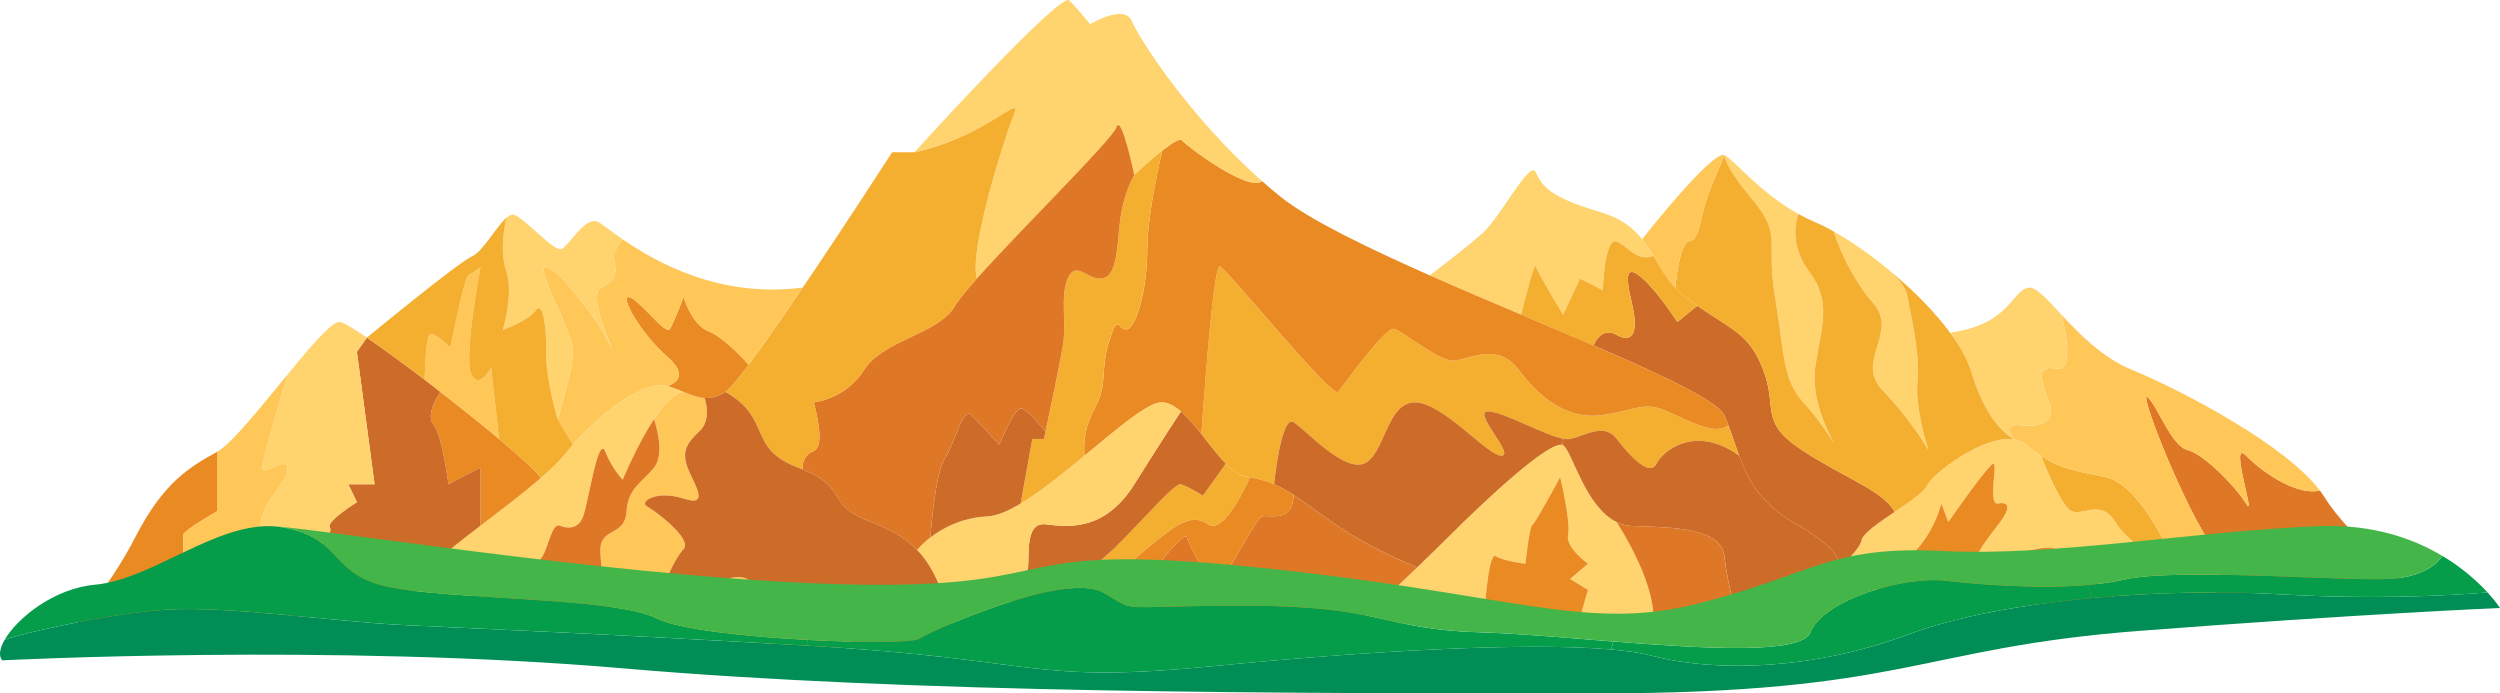 <svg id="_лой_2" xmlns="http://www.w3.org/2000/svg" width="1080" height="299.56" viewBox="0 0 1080 299.56"><g id="Mountains06_244202422"><g id="Mountains06_244202422-2"><g><path d="M953.15 232.18c-12.43-20.2-29.59-64.37-25.29-60.52 4.27 3.86 10.21 21.02 17.11 22.74 6.9 1.7 20.61 15.44 25.34 23.16 4.71 7.72-7.72-28.56.0-20.71s22.54 17.5 31.85 15.03c.64.82 1.21 1.65 1.72 2.47 12.56 19.94 35.66 34.73 35.69 38.59.0 1.96-39.93 2.42-83.83 3.89.0.0 9.83-4.45-2.6-24.65z" fill="#de7827"/><path d="M909.1 205.99c14.36 2.8 26.73 28.41 32.47 42.32.0.0-21.87-12.74-27.86-22.8-5.97-10.03-14.15-2.39-18.96-4.73-4.66-2.29-12.56-22.59-13.04-23.88 6.9 4.66 12.07 6.1 27.4 9.08z" fill="#f4af31"/><path d="M872.26 183.68c7.56.85 16.67-.44 12.97-9.85-3.68-9.44-5.84-16.31 3.16-14.59 8.83 1.7 2.42-22.36 2.16-23.29 7.59 8.16 17.55 18.5 30.23 23.72 22.41 9.26 66.72 32.7 81.38 52.2-9.31 2.47-24.13-7.18-31.85-15.03s4.71 28.43.0 20.71c-4.73-7.72-18.45-21.46-25.34-23.16-6.9-1.72-12.84-18.89-17.11-22.74-4.3-3.86 12.86 40.32 25.29 60.52 12.43 20.2 2.6 24.65 2.6 24.65-3.58.13-7.18.26-10.78.39.0.0-1.21-3.6-3.4-8.9-5.74-13.92-18.11-39.52-32.47-42.32-15.33-2.98-20.51-4.43-27.4-9.08-.03-.03-.03-.05-.03-.05-2.01-1.34-4.19-2.98-6.79-5.02-1.36-1.05-2.96-1.7-4.73-1.98v-.03l-.03-.03c-.36-.49-5.15-6.95 2.14-6.12z" fill="#ffc658"/><path d="M872.26 262c-9.93 1.21-17.98 2.68-23.1 4.45-6.41 2.21-16.06 3.71-27.68 4.66 2.08-3.78 10.99-18.6 21.48-17.11 11.99 1.72 23.08 8.7 29.31 8z" fill="#de7827"/><path d="M872.26 183.68c-7.28-.82-2.5 5.63-2.14 6.12-.67-.31-11.55-5.79-18.4-28.84-1.6-5.33-4.79-11.06-9.03-16.88l.67-.49c25.09-3.86 25.73-18.01 32.8-19.3 3.24-.59 7.95 4.73 14.38 11.63v.03c.26.93 6.66 24.98-2.16 23.29-9.01-1.72-6.84 5.15-3.16 14.59 3.71 9.42-5.4 10.7-12.97 9.85z" fill="#ffd36d"/><path d="M832.43 209.85c2.26-5.09 24.57-22.23 37.72-19.99 1.78.28 3.37.93 4.73 1.98 2.6 2.03 4.79 3.68 6.79 5.02.0.0.0.03.03.05.49 1.29 8.39 21.59 13.04 23.88 4.81 2.34 12.99-5.3 18.96 4.73 5.99 10.06 27.86 22.8 27.86 22.8 2.19 5.3 3.4 8.9 3.4 8.9-10.52.41-21.1.87-31.26 1.42.0.0-17.16-15.77-24.03-20.69-6.84-4.91-24.01 4.91-32.16 5.61-8.13.72-.85-8.41 5.58-16.75 6.43-8.31 4.3-10.11.0-9.29-4.3.8-.44-15.82-1.72-17.21-1.31-1.36-19.71 25.21-19.71 25.21l-3.01-8s-3.86 16.78-17.68 26.04c-13.82 9.29-14.46 28.43-14.46 28.43-12.25.54-25.83.64-39.7.51v-.03s17.34-15.62 28.38-27.25c5.02-5.3 8.72-9.78 8.93-11.58.33-3.04 7.38-7.82 14.38-12.53 6.36-4.3 12.68-8.49 13.92-11.27z" fill="#ffd36d"/><path d="M863.1 217.52c4.3-.82 6.43.98.0 9.29-6.43 8.34-13.71 17.47-5.58 16.75 8.16-.69 25.32-10.52 32.16-5.61 6.87 4.91 24.03 20.69 24.03 20.69-15.36.87-29.72 1.96-41.45 3.37-6.23.69-17.32-6.28-29.31-8-10.5-1.49-19.4 13.33-21.48 17.11-4.68.39-9.7.67-14.95.87.0.0.64-19.14 14.46-28.43 13.82-9.26 17.68-26.04 17.68-26.04l3.01 8s18.4-26.58 19.71-25.21c1.29 1.39-2.57 18.01 1.72 17.21z" fill="#e98a23"/><path d="M824.07 128.36c.75 5.4 5.58 24.01 4.3 36.02-1.26 11.68 4.37 29.02 4.68 29.97-.54-.9-7.72-13.3-19.68-25.68-12.45-12.86 7.28-24.88-4.3-37.95-11.3-12.79-16.62-29.92-16.88-30.72 7.59 4.27 16.36 10.39 24.8 17.44.1.1.18.18.28.26l.03.03c1.26 1.16 6.15 5.94 6.77 10.63z" fill="#ffd36d"/><path d="M778.4 194.41c18.65 12.22 34.73 17.37 39.88 26.37l.23.33c-7 4.71-14.05 9.49-14.38 12.53-.21 1.8-3.91 6.28-8.93 11.58l-1.36-1.29s3.86-5.15-18.65-18.01c-14.59-8.34-19.99-18.55-23.88-29.07.0.0-.03.0-.03-.03-1.62-4.4-3.01-8.83-4.68-13.2-.49-1.34-1.03-2.68-1.6-4.01-2.7-6.2-26.4-17.34-56.58-30.36.0.0 3.01-8.46 9.93-4.61 6.95 3.86 9.7-.85 6.61-13.71-3.11-12.86-2.16-16.57 4.43-10.86 6.61 5.71 15.21 19.01 15.21 19.01l8.65-7c14.87 10.39 22.49 12.09 28.43 27.58 6.43 16.72-1.93 22.51 16.72 34.73z" fill="#cc6c28"/><path d="M792.42 191.63c-2.39-3.83-7.18-11.04-13.38-17.8-9.01-9.88-8.13-20.58-12.22-45.41-4.09-24.8 3.22-26.63-9.65-42.07C744.31 70.91 745 67.05 745 67.05c4.48 2.26 14.97 15.98 31.9 25.37.0.0-5.15 11.94 4.71 25.03 9.88 13.12 5.15 23.77 2.57 40.94-1.98 13.17 4.94 27.4 8.23 33.24z" fill="#ffd36d"/><path d="M793.99 194.23c-.21-.33-.69-1.18-1.42-2.37.67 1.21 1.18 2.03 1.42 2.37zm30.08-65.87c-.62-4.68-5.51-9.47-6.77-10.63 9.6 8.03 18.78 17.26 25.39 26.35 4.25 5.81 7.44 11.55 9.03 16.88 6.84 23.05 17.73 28.53 18.4 28.84l.03.03v.03c-13.15-2.24-35.46 14.9-37.72 19.99-1.24 2.78-7.56 6.97-13.92 11.27l-.23-.33c-5.15-9.01-21.23-14.15-39.88-26.37-18.65-12.22-10.29-18.01-16.72-34.73-5.94-15.49-13.56-17.19-28.43-27.58-1.18-.8-2.44-1.7-3.73-2.65-2.24-1.65-4.14-3.4-5.79-5.2.0.0 1.72-19.76 6.02-20.04 4.27-.28 4.71-9.73 7.28-17.44s7.98-19.71 7.98-19.71c0 0-.69 3.86 12.17 19.3 12.86 15.44 5.56 17.26 9.65 42.07 4.09 24.83 3.22 35.53 12.22 45.41 6.2 6.77 10.99 13.97 13.38 17.8-3.29-5.84-10.21-20.07-8.23-33.24 2.57-17.16 7.31-27.81-2.57-40.94-9.85-13.1-4.71-25.03-4.71-25.03 2.32 1.29 4.73 2.5 7.28 3.58 2.44 1.03 5.15 2.39 8 3.99v.03c.26.8 5.58 17.93 16.88 30.72 11.58 13.07-8.16 25.09 4.3 37.95 11.96 12.38 19.14 24.78 19.68 25.68-.31-.95-5.94-18.29-4.68-29.97 1.29-12.02-3.55-30.62-4.3-36.02z" fill="#f4af31"/><path d="M709.39 103.33s30.52-38.85 35.61-36.28c0 0-5.4 11.99-7.98 19.71s-3.01 17.16-7.28 17.44c-4.3.28-6.02 20.04-6.02 20.04-4.09-4.43-6.74-9.16-9.47-13.71-1.52-2.47-3.04-4.91-4.86-7.2z" fill="#ffc658"/><path d="M698.36 225.54c.77 1.13 18.83 28.69 15.49 45.54v.03c-11.86-.46-22.85-.95-32.16-1.34v-.03l4.32-14.87-7.72-4.73 7.72-6.59s-9.88-7.13-8.59-12.5c1.29-5.38-3.42-24.93-3.42-24.93.0.0-10.73 20.02-12.02 20.69-1.29.69-2.98 16.75-2.98 16.75.0.0-9.44-1.13-12.86-3.29-3.45-2.16-5.15 28.74-5.15 28.74v.03c-14.15.13-33.35.46-54.93.95v-.03s12.89-12.04 25.88-24.57c5.12-4.94 10.29-9.96 14.67-14.33 14.92-14.9 42.5-40.68 48.37-38.85.21.08.36.15.51.28 3.91 3.34 9.57 26.55 22.87 33.04v.03z" fill="#ffd36d"/><path d="M713.84 271.09c3.34-16.85-14.72-44.41-15.49-45.54 2.01.98 4.22 1.6 6.61 1.67 18.11.64 38.8.64 40.03 13.51 1.24 12.86 7.02 31.52 7.02 31.52v.03c-13.07-.28-26.06-.69-38.18-1.16v-.03z" fill="#de7827"/><path d="M709.39 103.33c1.83 2.29 3.34 4.73 4.86 7.2-6.87 2.78-10.68-4.04-15.9-6.18-5.2-2.16-5.92 21.05-5.92 21.05l-9.88-5.07-7.28 15.59s-11.14-18.29-11.78-20.87c-.64-2.57-6.36 20.87-6.36 20.87-13.2-5.58-26.68-11.3-39.49-16.96v-.03s16.03-12.02 23.1-18.45c7.08-6.43 19.94-30.88 22.51-26.37 2.57 4.5 3.22 10.29 27.66 17.37 9.24 2.68 14.54 6.92 18.47 11.84z" fill="#ffd36d"/><path d="M709.39 120.08c-6.59-5.71-7.54-2.01-4.43 10.86 3.09 12.86.33 17.57-6.61 13.71-6.92-3.86-9.93 4.61-9.93 4.61-9.91-4.27-20.51-8.75-31.29-13.33.0.0 5.71-23.44 6.36-20.87.64 2.57 11.78 20.87 11.78 20.87l7.28-15.59 9.88 5.07s.72-23.21 5.92-21.05c5.22 2.14 9.03 8.95 15.9 6.18 2.73 4.55 5.38 9.29 9.47 13.71 1.65 1.8 3.55 3.55 5.79 5.2 1.29.95 2.55 1.85 3.73 2.65l-8.65 7s-8.59-13.3-15.21-19.01z" fill="#f4af31"/><path d="M698.43 189.63c-5.58-7.33-13.71-1.24-20.15.0-.8.15-1.78.1-2.91-.1-8.13-1.42-23.93-10.7-31.83-11.76-9.01-1.21 11.14 18.78 5.15 19.09-6.02.28-25.32-23.03-37.54-23.03s-13.07 23.16-22.08 26.48c-9.01 3.34-24.88-14.49-30.26-17.91-5.4-3.42-8.44 26.81-8.44 26.81-3.37-1.47-6.46-2.26-10.39-3.06-.69-.15-1.42-.28-2.16-.44-2.73-.51-5.48-2.55-8.28-5.38-3.47-3.52-7.02-8.28-10.57-12.79.0.0 4.94-73.33 7.92-72.48 3.01.87 48.47 57.04 51.05 54.26 2.57-2.8 20.58-28.53 24.44-27.25 3.86 1.29 19.3 14.15 25.73 13.74 6.43-.44 18.86-8.16 27.86 3.86 9.01 11.99 21.02 21.74 36.02 19.66 15-2.08 18.01-6.2 28.3-1.57 10.27 4.63 21.3 10.47 26.3 5.87 1.67 4.37 3.06 8.8 4.68 13.2-18.73-13.4-32.7-2.42-35.69 3.47-3.01 5.92-11.58-3.32-17.16-10.68z" fill="#f4af31"/><path d="M688.42 149.26c30.18 13.02 53.88 24.16 56.58 30.36.57 1.34 1.11 2.68 1.6 4.01-4.99 4.61-16.03-1.24-26.3-5.87-10.29-4.63-13.3-.51-28.3 1.57-15 2.08-27.02-7.67-36.02-19.66-9.01-12.02-21.43-4.3-27.86-3.86-6.43.41-21.87-12.45-25.73-13.74-3.86-1.29-21.87 24.44-24.44 27.25-2.57 2.78-48.04-53.39-51.05-54.26-2.98-.85-7.92 72.48-7.92 72.48-2.93-3.71-5.87-7.23-8.83-9.78-2.78-2.39-5.56-3.94-8.34-3.94-5.92.0-19.01 11.27-33.24 23.03.0.0-1.7-9.31 4.3-20.45 6.02-11.17 2.16-15.44 6.25-28.87 4.12-13.4 4.04-4.17 7.9-5.3 3.86-1.13 8.59-17.29 8.59-34.01s6.28-42.09 6.54-43.17v-.03c3.96-3.11 7.59-5.45 8.46-4.4 2.14 2.57 28.48 22.41 34.63 17.65 2.6 2.32 5.27 4.58 8.03 6.79 12.04 9.67 36.66 21.64 64.37 33.91 12.81 5.66 26.3 11.37 39.49 16.96 10.78 4.58 21.38 9.06 31.29 13.33z" fill="#e98a23"/><path d="M686.01 254.88l-4.32 14.87v.03c-8.65-.36-15.88-.64-21-.75-4.25-.08-11.04-.08-19.71.0V269s1.7-30.9 5.15-28.74c3.42 2.16 12.86 3.29 12.86 3.29.0.0 1.7-16.06 2.98-16.75 1.29-.67 12.02-20.69 12.02-20.69.0.0 4.71 19.55 3.42 24.93-1.29 5.38 8.59 12.5 8.59 12.5l-7.72 6.59 7.72 4.73z" fill="#e98a23"/><path d="M698.36 225.52c-13.3-6.48-18.96-29.69-22.87-33.04-.15-.13-.31-.21-.51-.28l.41-2.68c1.13.21 2.11.26 2.91.1 6.43-1.24 14.56-7.33 20.15.0 5.58 7.36 14.15 16.6 17.16 10.68 2.98-5.89 16.96-16.88 35.69-3.47.0.03.03.03.03.03 3.89 10.52 9.29 20.74 23.88 29.07 22.51 12.86 18.65 18.01 18.65 18.01l1.36 1.29c-11.04 11.63-28.38 27.25-28.38 27.25v.03c-4.91-.05-9.85-.13-14.79-.23v-.03s-5.79-18.65-7.02-31.52c-1.24-12.86-21.92-12.86-40.03-13.51-2.39-.08-4.61-.69-6.61-1.67v-.03z" fill="#cc6c28"/><path d="M558.83 213.86c-3.27-2.11-5.92-3.58-8.44-4.66.0.0 3.04-30.23 8.44-26.81 5.38 3.42 21.25 21.25 30.26 17.91 9.01-3.32 9.85-26.48 22.08-26.48s31.52 23.31 37.54 23.03c5.99-.31-14.15-20.3-5.15-19.09 7.9 1.05 23.7 10.34 31.83 11.76l-.41 2.68c-5.87-1.83-33.45 23.95-48.37 38.85-4.37 4.37-9.55 9.39-14.67 14.33l-.77-.8s-20.58-7.72-39.24-21.51c-5.45-4.01-9.62-6.97-13.1-9.21z" fill="#cc6c28"/><path d="M611.16 244.58l.77.8c-12.99 12.53-25.88 24.57-25.88 24.57v.03c-33.24.75-72.15 1.9-106.93 3.32v-.03s31.93-46.62 33.63-41.09c1.72 5.53 10.29 20.09 12.86 20.33 2.57.21 16.57-28.64 19.66-29.43 3.09-.8 13.28 2.93 13.56-9.21 3.47 2.24 7.64 5.2 13.1 9.21 18.65 13.79 39.24 21.51 39.24 21.51z" fill="#de7827"/><path d="M545.24 78.27c-6.15 4.76-32.5-15.08-34.63-17.65-.87-1.05-4.5 1.29-8.46 4.4v.03c-5.71 4.48-12.12 10.57-12.12 10.57.0.0-5.58-27.02-7.72-20.58-1.72 5.15-41.19 43.95-60.28 65.3-3.68-11.89 12.25-61.88 15.69-70.01 3.42-8.16-3.01-.87-17.6 6.43-14.56 7.28-25.09 9.01-25.09 9.01.0.0 63.04-69.47 66.9-65.61 3.86 3.86 9.01 10.29 9.01 10.29.0.0 14.79-9.01 18.01-1.29 2.96 7.13 24.62 41.17 56.3 69.11z" fill="#ffd36d"/><path d="M537.83 205.71c.75.15 1.47.28 2.16.44-.31.69-11.04 25.5-18.24 20.35-7.28-5.22-14.15.49-27.02 11.09-12.86 10.63-40.73 36.79-40.73 36.79-3.34.18-6.61.33-9.8.51v-.03s17.52-24.29 27.81-30.28c10.29-6.02 34.68-36.46 38.13-35.38 3.47 1.05 9.47 4.91 9.47 4.91l9.93-13.79c2.8 2.83 5.56 4.86 8.28 5.38z" fill="#f4af31"/><path d="M529.55 200.33l-9.93 13.79s-5.99-3.86-9.47-4.91c-3.45-1.08-27.84 29.36-38.13 35.38-10.29 5.99-27.81 30.28-27.81 30.28v.03c-6.12.31-11.94.64-17.39.98.0.0 16.9-24.44 17.34-31.29.41-6.87-.82-19.01 7.51-18.09 8.34.93 25.06 3.94 38.36-17.29 13.3-21.23 20.12-31.44 20.12-31.44 2.96 2.55 5.89 6.07 8.83 9.78 3.55 4.5 7.1 9.26 10.57 12.79z" fill="#cc6c28"/><path d="M494.73 237.59c12.86-10.6 19.73-16.31 27.02-11.09 7.2 5.15 17.93-19.66 18.24-20.35 3.94.8 7.02 1.6 10.39 3.06 2.52 1.08 5.17 2.55 8.44 4.66-.28 12.14-10.47 8.41-13.56 9.21-3.09.8-17.08 29.64-19.66 29.43-2.57-.23-11.14-14.79-12.86-20.33-1.7-5.53-33.63 41.09-33.63 41.09v.03c-8.7.33-17.11.72-25.11 1.08.0.0 27.86-26.17 40.73-36.79z" fill="#e98a23"/><path d="M510.15 177.76s-6.82 10.21-20.12 31.44c-13.3 21.23-30.03 18.22-38.36 17.29-8.34-.93-7.1 11.22-7.51 18.09-.44 6.84-17.34 31.29-17.34 31.29-5.15.31-9.96.64-14.36.98v-.03c-4.01-20.25-8.95-31.67-16.24-39.21l.03-.03s1.93-2.5 5.69-5.4c4.99-3.89 13.25-8.54 24.62-9.11 3.99-.21 8.93-2.32 14.38-5.56 8.54-5.09 18.32-12.99 27.63-20.66 14.23-11.76 27.32-23.03 33.24-23.03 2.78.0 5.56 1.54 8.34 3.94z" fill="#ffd36d"/><path d="M502.14 65.04c-.26 1.08-6.54 26.81-6.54 43.17s-4.73 32.88-8.59 34.01c-3.86 1.13-3.78-8.1-7.9 5.3-4.09 13.43-.23 17.7-6.25 28.87-5.99 11.14-4.3 20.45-4.3 20.45-9.31 7.67-19.09 15.57-27.63 20.66l5.04-27.89h5.02s.26-1.16.67-3.14c1.7-7.92 6.1-28.84 7.49-37.1 1.72-10.29-1.29-21.02 2.14-29.05 3.45-8.03 8.16.31 14.15.0 6.02-.31 6.87-8.26 8.16-22.41 1.29-14.15 6.43-22.31 6.43-22.31.0.0 6.41-6.1 12.12-10.57z" fill="#f4af31"/><path d="M490.03 75.62s-5.15 8.16-6.43 22.31c-1.29 14.15-2.14 22.1-8.16 22.41-5.99.31-10.7-8.03-14.15.0-3.42 8.03-.41 18.76-2.14 29.05-1.39 8.26-5.79 29.18-7.49 37.1.0.0-7.95-10.09-10.73-10.09s-9.24 15.69-9.24 15.69c0 0-8.13-8.85-11.99-12.76-3.86-3.91-7.31 12.5-11.58 18.86-4.3 6.38-6.2 33.99-6.2 33.99-3.76 2.91-5.69 5.4-5.69 5.4l-.03.03c-5.33-5.58-11.96-9.03-20.48-12.32-19.35-7.49-9.03-14.38-28.97-22.49.0.0-.82-5.81 4.76-7.98 5.56-2.14.0-21 0-21 0 0 13.71-1.29 21.87-14.15 8.13-12.86 32.26-15.44 39.06-27.45 1.36-2.39 4.84-6.61 9.57-11.89 19.09-21.36 58.56-60.16 60.28-65.3 2.14-6.43 7.72 20.58 7.72 20.58z" fill="#de7827"/><path d="M451.66 186.49c-.41 1.98-.67 3.14-.67 3.14h-5.02l-5.04 27.89c-5.45 3.24-10.39 5.35-14.38 5.56-11.37.57-19.63 5.22-24.62 9.11.0.0 1.9-27.61 6.2-33.99 4.27-6.36 7.72-22.77 11.58-18.86 3.86 3.91 11.99 12.76 11.99 12.76.0.0 6.46-15.69 9.24-15.69s10.73 10.09 10.73 10.09z" fill="#cc6c28"/><path d="M420.12 56.76c14.59-7.31 21.02-14.59 17.6-6.43-3.45 8.13-19.37 58.12-15.69 70.01-4.73 5.27-8.21 9.49-9.57 11.89-6.79 12.02-30.93 14.59-39.06 27.45-8.16 12.86-21.87 14.15-21.87 14.15.0.0 5.56 18.86.0 21-5.58 2.16-4.76 7.98-4.76 7.98-.59-.26-1.24-.49-1.9-.75-22.51-8.41-10.93-21.15-31.52-32.73 1.7-1.08 5.3-5.43 10.03-11.78h.03c6.36-8.52 14.77-20.63 23.34-33.29h.03c18.94-27.94 38.62-58.48 38.62-58.48h9.65s10.52-1.72 25.09-9.01z" fill="#f4af31"/><path d="M323.4 250.58c7.95 5.99 11.4 17.65 20.4 21.9 9.01 4.27 44.64 6.69 44.64 6.69-31.26 2.86-80.48-3.34-123.11-7.28.0.0-7.72-30.75-5.58-37.18 2.14-6.43 10.29-3.86 10.96-13.92.64-10.09 6.61-12.22 11.84-18.73 5.2-6.48.0-20.94.0-20.94l-.03-.03c4.22-6.41 8.8-11.53 12.74-11.76 3.27 1.31 6.18 2.42 9.11 2.6.21.62 3.24 9.37-2.16 14.33-5.58 5.15-7.74 8.9-5.15 15.8 2.57 6.92 10.14 17.21-1.8 13.35-11.91-3.86-19.22 1.52-15.77 3.34 3.42 1.8 19.99 14.25 15.77 18.53-4.19 4.3-12.79 22.74-7.2 23.59 5.58.85 27.38-16.29 35.35-10.29z" fill="#ffc658"/><path d="M306.06 143.11c7.05 2.75 16.72 13.71 17.32 14.43-4.73 6.36-8.34 10.7-10.03 11.78-3.29 2.11-6.15 2.78-8.98 2.6-2.93-.18-5.84-1.29-9.11-2.6-2.14-.85-4.43-1.78-7-2.57.0.0 11.37-2.8.0-12.66-11.35-9.85-20.79-26.55-16.49-25.73 4.27.85 15.85 16.6 17.57 13.87 1.72-2.73 5.99-13.89 5.99-13.89.0.0 3.45 11.94 10.73 14.77z" fill="#e98a23"/><path d="M343.81 272.47c-9.01-4.25-12.45-15.9-20.4-21.9-7.98-5.99-29.77 11.14-35.35 10.29-5.58-.85 3.01-19.3 7.2-23.59 4.22-4.27-12.35-16.72-15.77-18.53-3.45-1.83 3.86-7.2 15.77-3.34 11.94 3.86 4.37-6.43 1.8-13.35-2.6-6.9-.44-10.65 5.15-15.8 5.4-4.97 2.37-13.71 2.16-14.33 2.83.18 5.69-.49 8.98-2.6 20.58 11.58 9.01 24.31 31.52 32.73.67.26 1.31.49 1.9.75 19.94 8.1 9.62 15 28.97 22.49 8.52 3.29 15.15 6.74 20.48 12.32 7.28 7.54 12.22 18.96 16.24 39.21v.03c-7.9.59-14.46 1.21-19.35 1.83-1.49.18-3.06.36-4.66.49.0.0-35.64-2.42-44.64-6.69z" fill="#cc6c28"/><path d="M288.26 166.75c2.57.8 4.86 1.72 7 2.57-3.94.23-8.52 5.35-12.74 11.76-7.28 11.14-13.51 26.19-13.51 26.19.0.0-4.55-4.73-7.54-12.22-3.01-7.51-7.31 22.08-9.52 28.02-2.24 5.94-7.2 5.2-10.21 4.01-3.01-1.18-4.71 8.05-6.87 12.35-2.14 4.27-6.43 7.28-17.62 7.28s-17.73 21.46-17.73 21.46v1c-11.42.0-23.44-.41-35.38-1 0 0 17.98-14.59 21.84-22.31 1.67-3.37 10.83-10.55 21.59-18.78 8.7-6.64 18.42-14.02 26.09-20.61 4.58-3.99 8.41-7.67 10.86-10.78.93-1.18 1.93-2.39 2.98-3.6 12.04-13.84 31.29-28.3 40.76-25.34z" fill="#ffd36d"/><path d="M271.76 128.36c-4.3-.82 5.15 15.88 16.49 25.73 11.37 9.85.0 12.66.0 12.66-9.47-2.96-28.71 11.5-40.76 25.34l-6.61-10.99s7.2-22.72 6.61-30.44c-.62-7.72-16.9-36.46-11.55-35.17s11.78 10.57 18.22 18.58c5.35 6.66 9.55 15.05 10.78 17.65-1.98-4.37-10.93-25.03-5.2-27.48 6.43-2.75 6.87-7.46 5.58-11.32-1.24-3.68 3.24-9.06 3.65-9.55 14.41 9.91 41.89 25.52 77.75 20.87-8.57 12.66-16.98 24.78-23.34 33.29h-.03c-.59-.72-10.27-11.68-17.32-14.43-7.28-2.83-10.73-14.77-10.73-14.77.0.0-4.27 11.17-5.99 13.89-1.72 2.73-13.3-13.02-17.57-13.87z" fill="#ffc658"/><path d="M232.94 205.66l.72.82c-7.67 6.59-17.39 13.97-26.09 20.61v-25.03l-13.87 7.15s-2.57-21.23-6.43-25.73c-3.86-4.5 3.01-14.15 3.01-14.15 8.98 6.95 17.93 14.13 25.32 20.3 9.06 7.56 15.75 13.64 17.34 16.03z" fill="#e98a23"/><path d="M254.16 134.08c-6.43-8-12.86-17.29-18.22-18.58s10.93 27.45 11.55 35.17c.59 7.72-6.61 30.44-6.61 30.44.0.0-5.15-17.16-4.94-28.56.21-11.37-1.49-22.9-4.5-18.47-3.01 4.43-14.2 8.44-14.2 8.44.0.0 4.76-15.88 1.47-25.29-3.32-9.44.0-23.1.0-23.1 1.21-1.05 2.32-1.62 3.29-1.34 4.5 1.29 17.37 16.08 20.58 14.79 3.22-1.29 10.29-14.79 16.08-11.58 1.54.87 5.04 3.73 10.32 7.38-.41.49-4.89 5.87-3.65 9.55 1.29 3.86.85 8.57-5.58 11.32-5.74 2.44 3.22 23.1 5.2 27.48-1.24-2.6-5.43-10.99-10.78-17.65z" fill="#ffd36d"/><path d="M207.57 202.05v25.03c-10.75 8.23-19.91 15.41-21.59 18.78-3.86 7.72-21.84 22.31-21.84 22.31-13.43-.64-26.76-1.49-39.01-2.19v-.03s-.26-13.02 6.18-21.38c6.43-8.36 12.86-14.15 11.14-16.72s11.73-10.93 11.73-10.93l-3.71-7.72h11.35l-7.64-57.25 4.32-6.1c6.77 4.61 15.67 11.14 24.96 18.19 2.26 1.75 4.55 3.5 6.82 5.27.0.0-6.87 9.65-3.01 14.15 3.86 4.5 6.43 25.73 6.43 25.73l13.87-7.15z" fill="#cc6c28"/><path d="M194.58 150.23s5.99-30.44 7.72-31.31c1.7-.85 5.27-3.42 5.27-3.42.0.0-7.44 39.29-3.99 46.24 3.42 6.95 8.57-2.93 8.57-2.93l3.45 30.82c-7.38-6.18-16.34-13.35-25.32-20.3-2.26-1.78-4.55-3.52-6.82-5.27.0.0.18-19.81 2.65-19.81s8.46 5.99 8.46 5.99z" fill="#ffc658"/><path d="M207.57 115.5s-3.58 2.57-5.27 3.42c-1.72.87-7.72 31.31-7.72 31.31.0.0-6.02-5.99-8.46-5.99s-2.65 19.81-2.65 19.81c-9.29-7.05-18.19-13.59-24.96-18.19v-.03s39.42-32.47 45.36-35.04c4.66-2.01 10.42-12.79 14.85-16.67.0.0-3.32 13.66.0 23.1 3.29 9.42-1.47 25.29-1.47 25.29.0.0 11.19-4.01 14.2-8.44 3.01-4.43 4.71 7.1 4.5 18.47-.21 11.4 4.94 28.56 4.94 28.56l6.61 10.99c-1.05 1.21-2.06 2.42-2.98 3.6-2.44 3.11-6.28 6.79-10.86 10.78l-.72-.82c-1.6-2.39-8.28-8.46-17.34-16.03l-3.45-30.82s-5.15 9.88-8.57 2.93c-3.45-6.95 3.99-46.24 3.99-46.24z" fill="#f4af31"/><path d="M282.54 181.11s5.2 14.46.0 20.94c-5.22 6.51-11.19 8.65-11.84 18.73-.67 10.06-8.83 7.49-10.96 13.92-2.14 6.43 5.58 37.18 5.58 37.18-20.53-1.88-39.52-3.27-54.26-2.86-3.76.1-7.62.15-11.55.15v-1s6.51-21.46 17.73-21.46 15.49-3.01 17.62-7.28c2.16-4.3 3.86-13.53 6.87-12.35 3.01 1.18 7.98 1.93 10.21-4.01 2.21-5.94 6.51-35.53 9.52-28.02 2.98 7.49 7.54 12.22 7.54 12.22.0.0 6.23-15.05 13.51-26.19l.03.03z" fill="#de7827"/><path d="M131.31 244.58c-6.43 8.36-6.18 21.38-6.18 21.38v.03c-4.79-.28-9.42-.54-13.82-.75-1.36-7.64 10.34-33.06 10.34-33.06.0.0-9.01 6.61-12.22 7.9-3.22 1.29 1.93-9.01 3.86-17.01 1.93-8 11.58-15.8 10.96-21.02-.62-5.2-10.96 4.58-10.96.0s10.63-39.19 10.96-40.29v-.03c10.03-12.2 19.19-22.95 22.49-22.64 1.47.13 5.79 2.7 11.76 6.74v.03l-4.32 6.1 7.64 57.25h-11.35l3.71 7.72s-13.46 8.36-11.73 10.93-4.71 8.36-11.14 16.72z" fill="#ffd36d"/><path d="M94 195.05v25.73s-14.79 8.34-14.79 10.27v10.32c0 .64-8.36 3.22-8.36 7.08V266c-21.23 2.6-40.52 6.25-40.52 6.25.0.0 16.08-16.72 28.3-40.52 12.22-23.8 23.8-30.23 35.38-36.66z" fill="#e98a23"/><path d="M77.92 265.17c-2.37.26-4.73.54-7.08.82v-17.55c0-3.86 8.36-6.43 8.36-7.08v-10.32c0-1.93 14.79-10.27 14.79-10.27v-25.73c6.18-3.42 18.76-19.32 30.26-33.29-.33 1.11-10.96 35.82-10.96 40.29s10.34-5.2 10.96.0c.62 5.22-9.03 13.02-10.96 21.02-1.93 8-7.08 18.29-3.86 17.01 3.22-1.29 12.22-7.9 12.22-7.9.0.0-11.71 25.42-10.34 33.06-13.95-.67-25.7-.9-33.4-.08z" fill="#ffc658"/></g><g><path d="M985.27 256.75c49.49 2.95 89.35-.82 89.35-.82 3.62 3.97 5.38 6.72 5.38 6.72.0.0-58.88 2.46-155.33 9.85-96.49 7.37-100.67 27.06-235.59 27.06s-294.56.0-420.02-10.84c-125.5-10.81-268.05-3.45-268.05-3.45-1.68-1.79-1.2-4.96.9-8.68v-.02c1.29-1.49 43.6-11.48 69.94-13.19 26.47-1.71 71.7 5.08 101.57 6.6 29.87 1.54 72.56 3.03 175 8.93 102.43 5.9 95.63 16.72 175.86 8.85 67.23-6.6 135.06-10.42 171.81-7.17 7.14.64 13.13 1.54 17.69 2.73 28.19 7.39 70.02 5.9 111-9.35 20.92-7.79 49.45-12.9 78.93-15.62 28.23-2.6 57.33-3.03 81.56-1.59z" fill="#008d56"/><path d="M917.83 250.35c23.89-5.41 102.43 1.49 117.8-.5 15.36-1.96 19.45-9.72 19.45-9.72 9 5.36 15.45 11.36 19.54 15.8.0.0-39.85 3.77-89.35.82-24.23-1.44-53.33-1.02-81.56 1.59l-1.64-5.65c5.6-.5 10.93-1.24 15.75-2.33z" fill="#059d49"/><path d="M840.14 250.85c13.64 1.56 39.81 3.77 61.93 1.84l1.64 5.65c-29.48 2.73-58.02 7.84-78.93 15.62-40.97 15.25-82.81 16.74-111 9.35-4.56-1.19-10.54-2.08-17.69-2.73l.82-3.45c40.11 3.15 81.26 5.6 85.17-3.92 5.98-14.51 40.97-24.33 58.06-22.37z" fill="#059d49"/><path d="M348.86 276.44c24.06 1.29 45.79 1.14 48.25-.5 5.12-3.45 63.18-29.19 79.36-20.01 16.23 9.18 2.37 5.73 61.8 5.73s58.58 10.32 102.13 11.56c14.93.42 35.55 2.26 56.51 3.92l-.82 3.45c-36.76-3.25-104.58.57-171.81 7.17-80.22 7.86-73.42-2.95-175.86-8.85l.43-2.46z" fill="#059d49"/><path d="M348.42 278.9c-102.43-5.9-145.13-7.39-175-8.93-29.87-1.51-75.1-8.31-101.57-6.6-26.34 1.71-68.65 11.71-69.94 13.19 5.38-9.47 21.39-22.39 39.21-23.98 24.75-2.23 52.08-27.03 77.69-25.2 29.52 3.47 22.21 20.01 47.82 25.92 25.61 5.9 99.2 4.61 116.94 13.79 9.3 4.81 38.74 7.94 65.29 9.35l-.43 2.46z" fill="#059d49"/><path d="M640.4 273.22c-43.56-1.24-42.69-11.56-102.13-11.56s-45.58 3.45-61.8-5.73c-16.18-9.18-74.24 16.57-79.36 20.01-2.45 1.64-24.19 1.79-48.25.5-26.56-1.41-55.99-4.54-65.29-9.35-17.73-9.18-91.33-7.89-116.94-13.79-25.61-5.9-18.29-22.44-47.82-25.92 25.61 1.81 162.17 23.98 253.54 25.2 91.33 1.22 58.88-18.75 169.87-7.54 110.95 11.21 142.33 28.32 191.95 15.57 49.62-12.72 56.47-25.02 105.1-22.57 48.68 2.46 109.28-8.75 163.03-10.76 22.81-.84 40.24 5.38 52.77 12.85.0.0-4.09 7.76-19.45 9.72-15.36 1.98-93.91-4.91-117.8.5-4.82 1.09-10.16 1.84-15.75 2.33-22.12 1.93-48.29-.27-61.93-1.84-17.09-1.96-52.08 7.86-58.06 22.37-3.92 9.52-45.06 7.07-85.17 3.92-20.96-1.66-41.58-3.5-56.51-3.92z" fill="#44b549"/></g></g></g></svg>